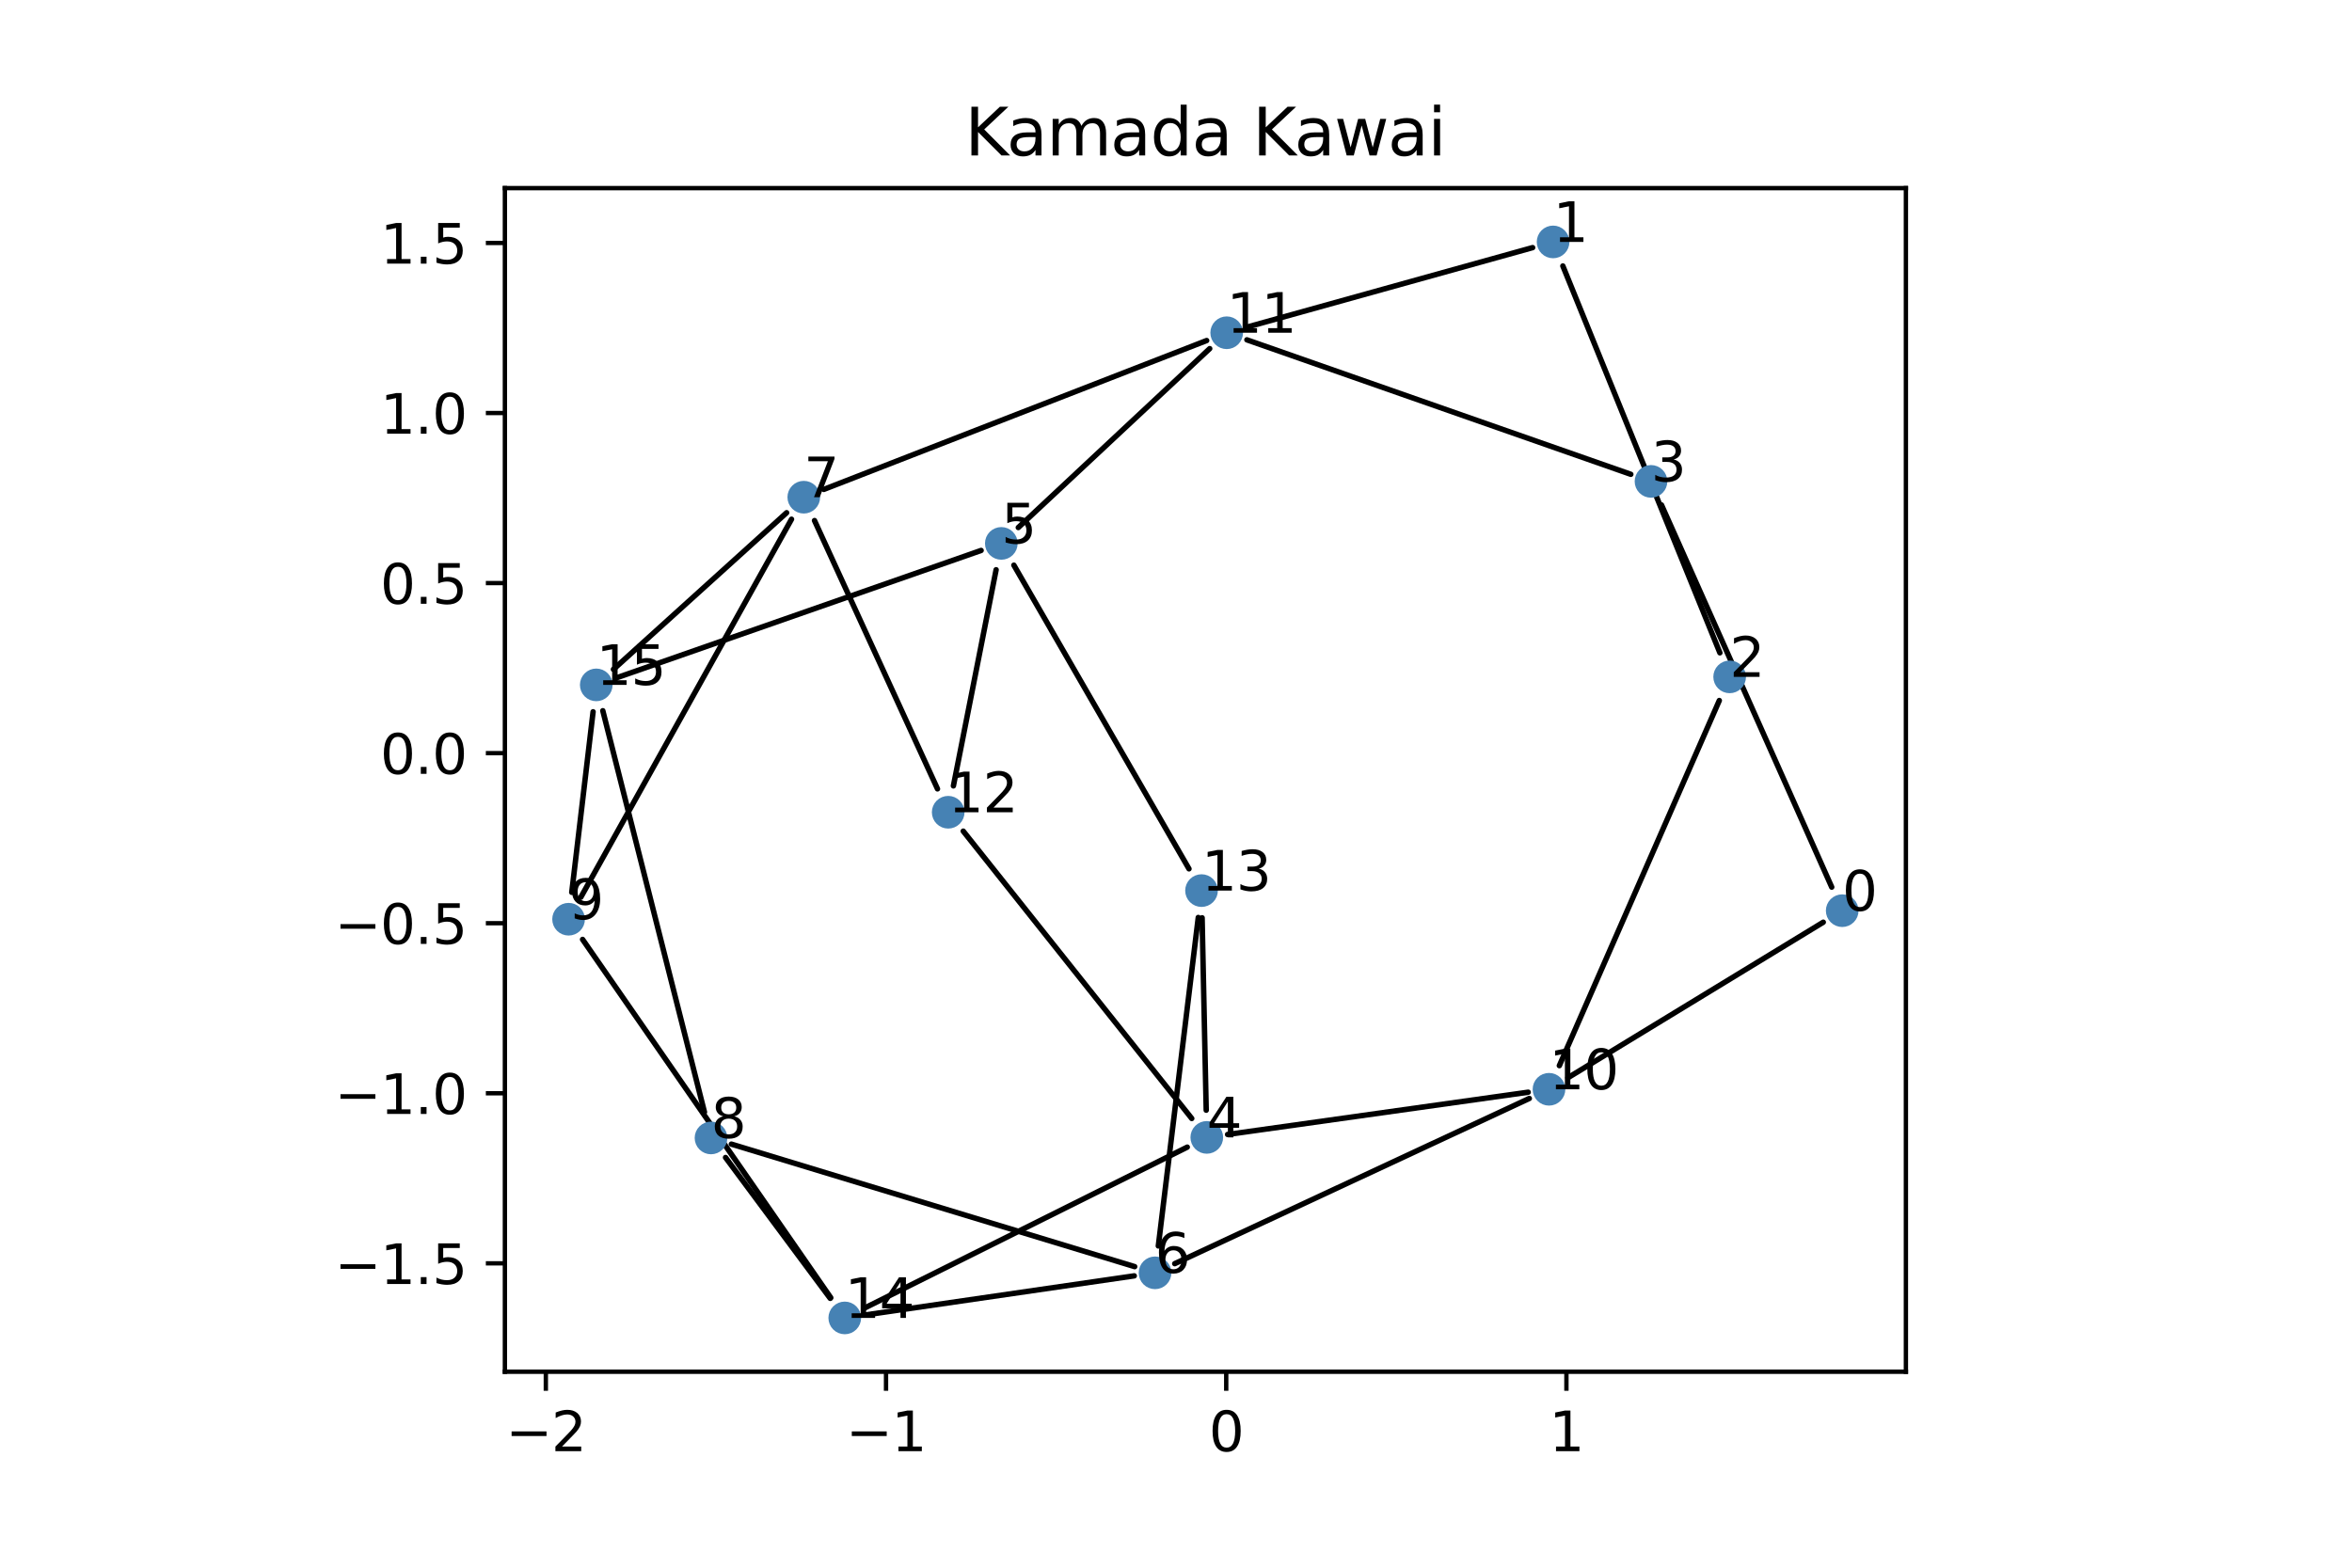 <?xml version="1.0" encoding="utf-8" standalone="no"?>
<!DOCTYPE svg PUBLIC "-//W3C//DTD SVG 1.1//EN"
  "http://www.w3.org/Graphics/SVG/1.1/DTD/svg11.dtd">
<svg xmlns:xlink="http://www.w3.org/1999/xlink" width="432pt" height="288pt" viewBox="0 0 432 288" xmlns="http://www.w3.org/2000/svg" version="1.1">
 <defs>
  <style type="text/css">*{stroke-linejoin: round; stroke-linecap: butt}</style>
 </defs>
 <g id="figure_1">
  <g id="patch_1">
   <path d="M 0 288 
L 432 288 
L 432 0 
L 0 0 
z
" style="fill: #ffffff"/>
  </g>
  <g id="axes_1">
   <g id="patch_2">
    <path d="M 92.737 252 
L 350.063 252 
L 350.063 34.56 
L 92.737 34.56 
z
" style="fill: #ffffff"/>
   </g>
   <g id="patch_3">
    <path d="M 336.44 162.974 
L 305.172 92.761 
" clip-path="url(#pc04d53cd0e)" style="fill: none; stroke: #000000; stroke-linecap: round"/>
   </g>
   <g id="patch_4">
    <path d="M 334.886 169.421 
L 287.989 197.992 
" clip-path="url(#pc04d53cd0e)" style="fill: none; stroke: #000000; stroke-linecap: round"/>
   </g>
   <g id="patch_5">
    <path d="M 287.056 48.865 
L 315.898 119.928 
" clip-path="url(#pc04d53cd0e)" style="fill: none; stroke: #000000; stroke-linecap: round"/>
   </g>
   <g id="patch_6">
    <path d="M 281.504 45.49 
L 229.069 60.084 
" clip-path="url(#pc04d53cd0e)" style="fill: none; stroke: #000000; stroke-linecap: round"/>
   </g>
   <g id="patch_7">
    <path d="M 225.477 208.414 
L 280.688 200.649 
" clip-path="url(#pc04d53cd0e)" style="fill: none; stroke: #000000; stroke-linecap: round"/>
   </g>
   <g id="patch_8">
    <path d="M 215.77 232.145 
L 280.891 201.798 
" clip-path="url(#pc04d53cd0e)" style="fill: none; stroke: #000000; stroke-linecap: round"/>
   </g>
   <g id="patch_9">
    <path d="M 187.037 96.91 
L 222.19 64.048 
" clip-path="url(#pc04d53cd0e)" style="fill: none; stroke: #000000; stroke-linecap: round"/>
   </g>
   <g id="patch_10">
    <path d="M 151.317 89.908 
L 221.629 62.562 
" clip-path="url(#pc04d53cd0e)" style="fill: none; stroke: #000000; stroke-linecap: round"/>
   </g>
   <g id="patch_11">
    <path d="M 182.96 104.67 
L 175.116 144.375 
" clip-path="url(#pc04d53cd0e)" style="fill: none; stroke: #000000; stroke-linecap: round"/>
   </g>
   <g id="patch_12">
    <path d="M 221.55 203.953 
L 220.797 168.61 
" clip-path="url(#pc04d53cd0e)" style="fill: none; stroke: #000000; stroke-linecap: round"/>
   </g>
   <g id="patch_13">
    <path d="M 149.603 95.634 
L 172.191 144.923 
" clip-path="url(#pc04d53cd0e)" style="fill: none; stroke: #000000; stroke-linecap: round"/>
   </g>
   <g id="patch_14">
    <path d="M 218.068 210.741 
L 158.749 240.327 
" clip-path="url(#pc04d53cd0e)" style="fill: none; stroke: #000000; stroke-linecap: round"/>
   </g>
   <g id="patch_15">
    <path d="M 212.752 228.892 
L 220.09 168.55 
" clip-path="url(#pc04d53cd0e)" style="fill: none; stroke: #000000; stroke-linecap: round"/>
   </g>
   <g id="patch_16">
    <path d="M 180.205 101.124 
L 113.229 124.525 
" clip-path="url(#pc04d53cd0e)" style="fill: none; stroke: #000000; stroke-linecap: round"/>
   </g>
   <g id="patch_17">
    <path d="M 208.41 232.693 
L 134.337 210.188 
" clip-path="url(#pc04d53cd0e)" style="fill: none; stroke: #000000; stroke-linecap: round"/>
   </g>
   <g id="patch_18">
    <path d="M 208.333 234.386 
L 158.98 241.561 
" clip-path="url(#pc04d53cd0e)" style="fill: none; stroke: #000000; stroke-linecap: round"/>
   </g>
   <g id="patch_19">
    <path d="M 145.38 95.388 
L 106.689 164.822 
" clip-path="url(#pc04d53cd0e)" style="fill: none; stroke: #000000; stroke-linecap: round"/>
   </g>
   <g id="patch_20">
    <path d="M 144.48 94.194 
L 112.673 122.967 
" clip-path="url(#pc04d53cd0e)" style="fill: none; stroke: #000000; stroke-linecap: round"/>
   </g>
   <g id="patch_21">
    <path d="M 129.392 204.303 
L 110.72 130.57 
" clip-path="url(#pc04d53cd0e)" style="fill: none; stroke: #000000; stroke-linecap: round"/>
   </g>
   <g id="patch_22">
    <path d="M 107.006 172.584 
L 152.588 238.402 
" clip-path="url(#pc04d53cd0e)" style="fill: none; stroke: #000000; stroke-linecap: round"/>
   </g>
   <g id="patch_23">
    <path d="M 315.79 128.693 
L 286.412 195.768 
" clip-path="url(#pc04d53cd0e)" style="fill: none; stroke: #000000; stroke-linecap: round"/>
   </g>
   <g id="patch_24">
    <path d="M 299.535 87.134 
L 229.021 62.431 
" clip-path="url(#pc04d53cd0e)" style="fill: none; stroke: #000000; stroke-linecap: round"/>
   </g>
   <g id="patch_25">
    <path d="M 218.893 205.476 
L 176.922 152.692 
" clip-path="url(#pc04d53cd0e)" style="fill: none; stroke: #000000; stroke-linecap: round"/>
   </g>
   <g id="patch_26">
    <path d="M 186.223 103.828 
L 218.384 159.612 
" clip-path="url(#pc04d53cd0e)" style="fill: none; stroke: #000000; stroke-linecap: round"/>
   </g>
   <g id="patch_27">
    <path d="M 133.265 212.646 
L 152.49 238.521 
" clip-path="url(#pc04d53cd0e)" style="fill: none; stroke: #000000; stroke-linecap: round"/>
   </g>
   <g id="patch_28">
    <path d="M 105.017 163.928 
L 108.934 130.763 
" clip-path="url(#pc04d53cd0e)" style="fill: none; stroke: #000000; stroke-linecap: round"/>
   </g>
   <g id="matplotlib.axis_1">
    <g id="xtick_1">
     <g id="line2d_1">
      <defs>
       <path id="m2f6a2bc676" d="M 0 0 
L 0 3.5 
" style="stroke: #000000; stroke-width: 0.8"/>
      </defs>
      <g>
       <use xlink:href="#m2f6a2bc676" x="100.255" y="252" style="stroke: #000000; stroke-width: 0.8"/>
      </g>
     </g>
     <g id="text_1">
      <!-- −2 -->
      <g transform="translate(92.884 266.598) scale(0.1 -0.1)">
       <defs>
        <path id="DejaVuSans-2212" d="M 678 2272 
L 4684 2272 
L 4684 1741 
L 678 1741 
L 678 2272 
z
" transform="scale(0.016)"/>
        <path id="DejaVuSans-32" d="M 1228 531 
L 3431 531 
L 3431 0 
L 469 0 
L 469 531 
Q 828 903 1448 1529 
Q 2069 2156 2228 2338 
Q 2531 2678 2651 2914 
Q 2772 3150 2772 3378 
Q 2772 3750 2511 3984 
Q 2250 4219 1831 4219 
Q 1534 4219 1204 4116 
Q 875 4013 500 3803 
L 500 4441 
Q 881 4594 1212 4672 
Q 1544 4750 1819 4750 
Q 2544 4750 2975 4387 
Q 3406 4025 3406 3419 
Q 3406 3131 3298 2873 
Q 3191 2616 2906 2266 
Q 2828 2175 2409 1742 
Q 1991 1309 1228 531 
z
" transform="scale(0.016)"/>
       </defs>
       <use xlink:href="#DejaVuSans-2212"/>
       <use xlink:href="#DejaVuSans-32" x="83.789"/>
      </g>
     </g>
    </g>
    <g id="xtick_2">
     <g id="line2d_2">
      <g>
       <use xlink:href="#m2f6a2bc676" x="162.74" y="252" style="stroke: #000000; stroke-width: 0.8"/>
      </g>
     </g>
     <g id="text_2">
      <!-- −1 -->
      <g transform="translate(155.369 266.598) scale(0.1 -0.1)">
       <defs>
        <path id="DejaVuSans-31" d="M 794 531 
L 1825 531 
L 1825 4091 
L 703 3866 
L 703 4441 
L 1819 4666 
L 2450 4666 
L 2450 531 
L 3481 531 
L 3481 0 
L 794 0 
L 794 531 
z
" transform="scale(0.016)"/>
       </defs>
       <use xlink:href="#DejaVuSans-2212"/>
       <use xlink:href="#DejaVuSans-31" x="83.789"/>
      </g>
     </g>
    </g>
    <g id="xtick_3">
     <g id="line2d_3">
      <g>
       <use xlink:href="#m2f6a2bc676" x="225.224" y="252" style="stroke: #000000; stroke-width: 0.8"/>
      </g>
     </g>
     <g id="text_3">
      <!-- 0 -->
      <g transform="translate(222.043 266.598) scale(0.1 -0.1)">
       <defs>
        <path id="DejaVuSans-30" d="M 2034 4250 
Q 1547 4250 1301 3770 
Q 1056 3291 1056 2328 
Q 1056 1369 1301 889 
Q 1547 409 2034 409 
Q 2525 409 2770 889 
Q 3016 1369 3016 2328 
Q 3016 3291 2770 3770 
Q 2525 4250 2034 4250 
z
M 2034 4750 
Q 2819 4750 3233 4129 
Q 3647 3509 3647 2328 
Q 3647 1150 3233 529 
Q 2819 -91 2034 -91 
Q 1250 -91 836 529 
Q 422 1150 422 2328 
Q 422 3509 836 4129 
Q 1250 4750 2034 4750 
z
" transform="scale(0.016)"/>
       </defs>
       <use xlink:href="#DejaVuSans-30"/>
      </g>
     </g>
    </g>
    <g id="xtick_4">
     <g id="line2d_4">
      <g>
       <use xlink:href="#m2f6a2bc676" x="287.709" y="252" style="stroke: #000000; stroke-width: 0.8"/>
      </g>
     </g>
     <g id="text_4">
      <!-- 1 -->
      <g transform="translate(284.528 266.598) scale(0.1 -0.1)">
       <use xlink:href="#DejaVuSans-31"/>
      </g>
     </g>
    </g>
   </g>
   <g id="matplotlib.axis_2">
    <g id="ytick_1">
     <g id="line2d_5">
      <defs>
       <path id="me160d7ab52" d="M 0 0 
L -3.5 0 
" style="stroke: #000000; stroke-width: 0.8"/>
      </defs>
      <g>
       <use xlink:href="#me160d7ab52" x="92.737" y="232.088" style="stroke: #000000; stroke-width: 0.8"/>
      </g>
     </g>
     <g id="text_5">
      <!-- −1.5 -->
      <g transform="translate(61.454 235.888) scale(0.1 -0.1)">
       <defs>
        <path id="DejaVuSans-2e" d="M 684 794 
L 1344 794 
L 1344 0 
L 684 0 
L 684 794 
z
" transform="scale(0.016)"/>
        <path id="DejaVuSans-35" d="M 691 4666 
L 3169 4666 
L 3169 4134 
L 1269 4134 
L 1269 2991 
Q 1406 3038 1543 3061 
Q 1681 3084 1819 3084 
Q 2600 3084 3056 2656 
Q 3513 2228 3513 1497 
Q 3513 744 3044 326 
Q 2575 -91 1722 -91 
Q 1428 -91 1123 -41 
Q 819 9 494 109 
L 494 744 
Q 775 591 1075 516 
Q 1375 441 1709 441 
Q 2250 441 2565 725 
Q 2881 1009 2881 1497 
Q 2881 1984 2565 2268 
Q 2250 2553 1709 2553 
Q 1456 2553 1204 2497 
Q 953 2441 691 2322 
L 691 4666 
z
" transform="scale(0.016)"/>
       </defs>
       <use xlink:href="#DejaVuSans-2212"/>
       <use xlink:href="#DejaVuSans-31" x="83.789"/>
       <use xlink:href="#DejaVuSans-2e" x="147.412"/>
       <use xlink:href="#DejaVuSans-35" x="179.199"/>
      </g>
     </g>
    </g>
    <g id="ytick_2">
     <g id="line2d_6">
      <g>
       <use xlink:href="#me160d7ab52" x="92.737" y="200.846" style="stroke: #000000; stroke-width: 0.8"/>
      </g>
     </g>
     <g id="text_6">
      <!-- −1.0 -->
      <g transform="translate(61.454 204.645) scale(0.1 -0.1)">
       <use xlink:href="#DejaVuSans-2212"/>
       <use xlink:href="#DejaVuSans-31" x="83.789"/>
       <use xlink:href="#DejaVuSans-2e" x="147.412"/>
       <use xlink:href="#DejaVuSans-30" x="179.199"/>
      </g>
     </g>
    </g>
    <g id="ytick_3">
     <g id="line2d_7">
      <g>
       <use xlink:href="#me160d7ab52" x="92.737" y="169.604" style="stroke: #000000; stroke-width: 0.8"/>
      </g>
     </g>
     <g id="text_7">
      <!-- −0.5 -->
      <g transform="translate(61.454 173.403) scale(0.1 -0.1)">
       <use xlink:href="#DejaVuSans-2212"/>
       <use xlink:href="#DejaVuSans-30" x="83.789"/>
       <use xlink:href="#DejaVuSans-2e" x="147.412"/>
       <use xlink:href="#DejaVuSans-35" x="179.199"/>
      </g>
     </g>
    </g>
    <g id="ytick_4">
     <g id="line2d_8">
      <g>
       <use xlink:href="#me160d7ab52" x="92.737" y="138.362" style="stroke: #000000; stroke-width: 0.8"/>
      </g>
     </g>
     <g id="text_8">
      <!-- 0.0 -->
      <g transform="translate(69.834 142.161) scale(0.1 -0.1)">
       <use xlink:href="#DejaVuSans-30"/>
       <use xlink:href="#DejaVuSans-2e" x="63.623"/>
       <use xlink:href="#DejaVuSans-30" x="95.41"/>
      </g>
     </g>
    </g>
    <g id="ytick_5">
     <g id="line2d_9">
      <g>
       <use xlink:href="#me160d7ab52" x="92.737" y="107.12" style="stroke: #000000; stroke-width: 0.8"/>
      </g>
     </g>
     <g id="text_9">
      <!-- 0.5 -->
      <g transform="translate(69.834 110.919) scale(0.1 -0.1)">
       <use xlink:href="#DejaVuSans-30"/>
       <use xlink:href="#DejaVuSans-2e" x="63.623"/>
       <use xlink:href="#DejaVuSans-35" x="95.41"/>
      </g>
     </g>
    </g>
    <g id="ytick_6">
     <g id="line2d_10">
      <g>
       <use xlink:href="#me160d7ab52" x="92.737" y="75.877" style="stroke: #000000; stroke-width: 0.8"/>
      </g>
     </g>
     <g id="text_10">
      <!-- 1.0 -->
      <g transform="translate(69.834 79.677) scale(0.1 -0.1)">
       <use xlink:href="#DejaVuSans-31"/>
       <use xlink:href="#DejaVuSans-2e" x="63.623"/>
       <use xlink:href="#DejaVuSans-30" x="95.41"/>
      </g>
     </g>
    </g>
    <g id="ytick_7">
     <g id="line2d_11">
      <g>
       <use xlink:href="#me160d7ab52" x="92.737" y="44.635" style="stroke: #000000; stroke-width: 0.8"/>
      </g>
     </g>
     <g id="text_11">
      <!-- 1.5 -->
      <g transform="translate(69.834 48.434) scale(0.1 -0.1)">
       <use xlink:href="#DejaVuSans-31"/>
       <use xlink:href="#DejaVuSans-2e" x="63.623"/>
       <use xlink:href="#DejaVuSans-35" x="95.41"/>
      </g>
     </g>
    </g>
   </g>
   <g id="PathCollection_1">
    <path d="M 338.366 169.801 
C 339.029 169.801 339.665 169.537 340.134 169.068 
C 340.603 168.599 340.866 167.964 340.866 167.301 
C 340.866 166.638 340.603 166.002 340.134 165.533 
C 339.665 165.064 339.029 164.801 338.366 164.801 
C 337.703 164.801 337.067 165.064 336.599 165.533 
C 336.13 166.002 335.866 166.638 335.866 167.301 
C 335.866 167.964 336.13 168.599 336.599 169.068 
C 337.067 169.537 337.703 169.801 338.366 169.801 
z
" clip-path="url(#pc04d53cd0e)" style="fill: #4682b4; stroke: #4682b4"/>
    <path d="M 285.262 46.944 
C 285.925 46.944 286.561 46.68 287.029 46.211 
C 287.498 45.743 287.762 45.107 287.762 44.444 
C 287.762 43.781 287.498 43.145 287.029 42.676 
C 286.561 42.207 285.925 41.944 285.262 41.944 
C 284.599 41.944 283.963 42.207 283.494 42.676 
C 283.025 43.145 282.762 43.781 282.762 44.444 
C 282.762 45.107 283.025 45.743 283.494 46.211 
C 283.963 46.68 284.599 46.944 285.262 46.944 
z
" clip-path="url(#pc04d53cd0e)" style="fill: #4682b4; stroke: #4682b4"/>
    <path d="M 317.693 126.849 
C 318.356 126.849 318.992 126.586 319.461 126.117 
C 319.929 125.648 320.193 125.012 320.193 124.349 
C 320.193 123.686 319.929 123.05 319.461 122.581 
C 318.992 122.113 318.356 121.849 317.693 121.849 
C 317.03 121.849 316.394 122.113 315.925 122.581 
C 315.456 123.05 315.193 123.686 315.193 124.349 
C 315.193 125.012 315.456 125.648 315.925 126.117 
C 316.394 126.586 317.03 126.849 317.693 126.849 
z
" clip-path="url(#pc04d53cd0e)" style="fill: #4682b4; stroke: #4682b4"/>
    <path d="M 303.246 90.935 
C 303.909 90.935 304.545 90.671 305.014 90.202 
C 305.482 89.733 305.746 89.098 305.746 88.435 
C 305.746 87.771 305.482 87.136 305.014 86.667 
C 304.545 86.198 303.909 85.935 303.246 85.935 
C 302.583 85.935 301.947 86.198 301.478 86.667 
C 301.009 87.136 300.746 87.771 300.746 88.435 
C 300.746 89.098 301.009 89.733 301.478 90.202 
C 301.947 90.671 302.583 90.935 303.246 90.935 
z
" clip-path="url(#pc04d53cd0e)" style="fill: #4682b4; stroke: #4682b4"/>
    <path d="M 221.656 211.451 
C 222.319 211.451 222.955 211.188 223.424 210.719 
C 223.893 210.25 224.156 209.614 224.156 208.951 
C 224.156 208.288 223.893 207.652 223.424 207.183 
C 222.955 206.714 222.319 206.451 221.656 206.451 
C 220.993 206.451 220.357 206.714 219.888 207.183 
C 219.42 207.652 219.156 208.288 219.156 208.951 
C 219.156 209.614 219.42 210.25 219.888 210.719 
C 220.357 211.188 220.993 211.451 221.656 211.451 
z
" clip-path="url(#pc04d53cd0e)" style="fill: #4682b4; stroke: #4682b4"/>
    <path d="M 183.917 102.328 
C 184.58 102.328 185.215 102.064 185.684 101.596 
C 186.153 101.127 186.417 100.491 186.417 99.828 
C 186.417 99.165 186.153 98.529 185.684 98.06 
C 185.215 97.591 184.58 97.328 183.917 97.328 
C 183.254 97.328 182.618 97.591 182.149 98.06 
C 181.68 98.529 181.417 99.165 181.417 99.828 
C 181.417 100.491 181.68 101.127 182.149 101.596 
C 182.618 102.064 183.254 102.328 183.917 102.328 
z
" clip-path="url(#pc04d53cd0e)" style="fill: #4682b4; stroke: #4682b4"/>
    <path d="M 212.152 236.33 
C 212.815 236.33 213.451 236.067 213.92 235.598 
C 214.389 235.129 214.652 234.493 214.652 233.83 
C 214.652 233.167 214.389 232.532 213.92 232.063 
C 213.451 231.594 212.815 231.33 212.152 231.33 
C 211.489 231.33 210.853 231.594 210.384 232.063 
C 209.915 232.532 209.652 233.167 209.652 233.83 
C 209.652 234.493 209.915 235.129 210.384 235.598 
C 210.853 236.067 211.489 236.33 212.152 236.33 
z
" clip-path="url(#pc04d53cd0e)" style="fill: #4682b4; stroke: #4682b4"/>
    <path d="M 147.635 93.84 
C 148.298 93.84 148.934 93.576 149.403 93.108 
C 149.872 92.639 150.135 92.003 150.135 91.34 
C 150.135 90.677 149.872 90.041 149.403 89.572 
C 148.934 89.103 148.298 88.84 147.635 88.84 
C 146.972 88.84 146.336 89.103 145.868 89.572 
C 145.399 90.041 145.135 90.677 145.135 91.34 
C 145.135 92.003 145.399 92.639 145.868 93.108 
C 146.336 93.576 146.972 93.84 147.635 93.84 
z
" clip-path="url(#pc04d53cd0e)" style="fill: #4682b4; stroke: #4682b4"/>
    <path d="M 130.594 211.551 
C 131.257 211.551 131.893 211.288 132.362 210.819 
C 132.831 210.35 133.094 209.714 133.094 209.051 
C 133.094 208.388 132.831 207.752 132.362 207.284 
C 131.893 206.815 131.257 206.551 130.594 206.551 
C 129.931 206.551 129.295 206.815 128.827 207.284 
C 128.358 207.752 128.094 208.388 128.094 209.051 
C 128.094 209.714 128.358 210.35 128.827 210.819 
C 129.295 211.288 129.931 211.551 130.594 211.551 
z
" clip-path="url(#pc04d53cd0e)" style="fill: #4682b4; stroke: #4682b4"/>
    <path d="M 104.434 171.37 
C 105.097 171.37 105.733 171.106 106.201 170.638 
C 106.67 170.169 106.934 169.533 106.934 168.87 
C 106.934 168.207 106.67 167.571 106.201 167.102 
C 105.733 166.633 105.097 166.37 104.434 166.37 
C 103.771 166.37 103.135 166.633 102.666 167.102 
C 102.197 167.571 101.934 168.207 101.934 168.87 
C 101.934 169.533 102.197 170.169 102.666 170.638 
C 103.135 171.106 103.771 171.37 104.434 171.37 
z
" clip-path="url(#pc04d53cd0e)" style="fill: #4682b4; stroke: #4682b4"/>
    <path d="M 284.509 202.612 
C 285.172 202.612 285.808 202.349 286.277 201.88 
C 286.745 201.411 287.009 200.775 287.009 200.112 
C 287.009 199.449 286.745 198.813 286.277 198.344 
C 285.808 197.876 285.172 197.612 284.509 197.612 
C 283.846 197.612 283.21 197.876 282.741 198.344 
C 282.272 198.813 282.009 199.449 282.009 200.112 
C 282.009 200.775 282.272 201.411 282.741 201.88 
C 283.21 202.349 283.846 202.612 284.509 202.612 
z
" clip-path="url(#pc04d53cd0e)" style="fill: #4682b4; stroke: #4682b4"/>
    <path d="M 225.311 63.63 
C 225.974 63.63 226.61 63.367 227.078 62.898 
C 227.547 62.429 227.811 61.793 227.811 61.13 
C 227.811 60.467 227.547 59.831 227.078 59.363 
C 226.61 58.894 225.974 58.63 225.311 58.63 
C 224.648 58.63 224.012 58.894 223.543 59.363 
C 223.074 59.831 222.811 60.467 222.811 61.13 
C 222.811 61.793 223.074 62.429 223.543 62.898 
C 224.012 63.367 224.648 63.63 225.311 63.63 
z
" clip-path="url(#pc04d53cd0e)" style="fill: #4682b4; stroke: #4682b4"/>
    <path d="M 174.159 151.717 
C 174.822 151.717 175.458 151.454 175.927 150.985 
C 176.395 150.516 176.659 149.88 176.659 149.217 
C 176.659 148.554 176.395 147.919 175.927 147.45 
C 175.458 146.981 174.822 146.717 174.159 146.717 
C 173.496 146.717 172.86 146.981 172.391 147.45 
C 171.922 147.919 171.659 148.554 171.659 149.217 
C 171.659 149.88 171.922 150.516 172.391 150.985 
C 172.86 151.454 173.496 151.717 174.159 151.717 
z
" clip-path="url(#pc04d53cd0e)" style="fill: #4682b4; stroke: #4682b4"/>
    <path d="M 220.69 166.112 
C 221.353 166.112 221.989 165.848 222.458 165.379 
C 222.927 164.911 223.19 164.275 223.19 163.612 
C 223.19 162.949 222.927 162.313 222.458 161.844 
C 221.989 161.375 221.353 161.112 220.69 161.112 
C 220.027 161.112 219.391 161.375 218.922 161.844 
C 218.454 162.313 218.19 162.949 218.19 163.612 
C 218.19 164.275 218.454 164.911 218.922 165.379 
C 219.391 165.848 220.027 166.112 220.69 166.112 
z
" clip-path="url(#pc04d53cd0e)" style="fill: #4682b4; stroke: #4682b4"/>
    <path d="M 155.161 244.616 
C 155.824 244.616 156.46 244.353 156.929 243.884 
C 157.397 243.415 157.661 242.779 157.661 242.116 
C 157.661 241.453 157.397 240.817 156.929 240.349 
C 156.46 239.88 155.824 239.616 155.161 239.616 
C 154.498 239.616 153.862 239.88 153.393 240.349 
C 152.924 240.817 152.661 241.453 152.661 242.116 
C 152.661 242.779 152.924 243.415 153.393 243.884 
C 153.862 244.353 154.498 244.616 155.161 244.616 
z
" clip-path="url(#pc04d53cd0e)" style="fill: #4682b4; stroke: #4682b4"/>
    <path d="M 109.518 128.321 
C 110.181 128.321 110.817 128.058 111.286 127.589 
C 111.754 127.12 112.018 126.484 112.018 125.821 
C 112.018 125.158 111.754 124.522 111.286 124.054 
C 110.817 123.585 110.181 123.321 109.518 123.321 
C 108.855 123.321 108.219 123.585 107.75 124.054 
C 107.281 124.522 107.018 125.158 107.018 125.821 
C 107.018 126.484 107.281 127.12 107.75 127.589 
C 108.219 128.058 108.855 128.321 109.518 128.321 
z
" clip-path="url(#pc04d53cd0e)" style="fill: #4682b4; stroke: #4682b4"/>
   </g>
   <g id="patch_29">
    <path d="M 92.737 252 
L 92.737 34.56 
" style="fill: none; stroke: #000000; stroke-width: 0.8; stroke-linejoin: miter; stroke-linecap: square"/>
   </g>
   <g id="patch_30">
    <path d="M 350.063 252 
L 350.063 34.56 
" style="fill: none; stroke: #000000; stroke-width: 0.8; stroke-linejoin: miter; stroke-linecap: square"/>
   </g>
   <g id="patch_31">
    <path d="M 92.737 252 
L 350.063 252 
" style="fill: none; stroke: #000000; stroke-width: 0.8; stroke-linejoin: miter; stroke-linecap: square"/>
   </g>
   <g id="patch_32">
    <path d="M 92.737 34.56 
L 350.063 34.56 
" style="fill: none; stroke: #000000; stroke-width: 0.8; stroke-linejoin: miter; stroke-linecap: square"/>
   </g>
   <g id="text_12">
    <!-- 0 -->
    <g transform="translate(338.366 167.301) scale(0.1 -0.1)">
     <use xlink:href="#DejaVuSans-30"/>
    </g>
   </g>
   <g id="text_13">
    <!-- 1 -->
    <g transform="translate(285.262 44.444) scale(0.1 -0.1)">
     <use xlink:href="#DejaVuSans-31"/>
    </g>
   </g>
   <g id="text_14">
    <!-- 2 -->
    <g transform="translate(317.693 124.349) scale(0.1 -0.1)">
     <use xlink:href="#DejaVuSans-32"/>
    </g>
   </g>
   <g id="text_15">
    <!-- 3 -->
    <g transform="translate(303.246 88.435) scale(0.1 -0.1)">
     <defs>
      <path id="DejaVuSans-33" d="M 2597 2516 
Q 3050 2419 3304 2112 
Q 3559 1806 3559 1356 
Q 3559 666 3084 287 
Q 2609 -91 1734 -91 
Q 1441 -91 1130 -33 
Q 819 25 488 141 
L 488 750 
Q 750 597 1062 519 
Q 1375 441 1716 441 
Q 2309 441 2620 675 
Q 2931 909 2931 1356 
Q 2931 1769 2642 2001 
Q 2353 2234 1838 2234 
L 1294 2234 
L 1294 2753 
L 1863 2753 
Q 2328 2753 2575 2939 
Q 2822 3125 2822 3475 
Q 2822 3834 2567 4026 
Q 2313 4219 1838 4219 
Q 1578 4219 1281 4162 
Q 984 4106 628 3988 
L 628 4550 
Q 988 4650 1302 4700 
Q 1616 4750 1894 4750 
Q 2613 4750 3031 4423 
Q 3450 4097 3450 3541 
Q 3450 3153 3228 2886 
Q 3006 2619 2597 2516 
z
" transform="scale(0.016)"/>
     </defs>
     <use xlink:href="#DejaVuSans-33"/>
    </g>
   </g>
   <g id="text_16">
    <!-- 4 -->
    <g transform="translate(221.656 208.951) scale(0.1 -0.1)">
     <defs>
      <path id="DejaVuSans-34" d="M 2419 4116 
L 825 1625 
L 2419 1625 
L 2419 4116 
z
M 2253 4666 
L 3047 4666 
L 3047 1625 
L 3713 1625 
L 3713 1100 
L 3047 1100 
L 3047 0 
L 2419 0 
L 2419 1100 
L 313 1100 
L 313 1709 
L 2253 4666 
z
" transform="scale(0.016)"/>
     </defs>
     <use xlink:href="#DejaVuSans-34"/>
    </g>
   </g>
   <g id="text_17">
    <!-- 5 -->
    <g transform="translate(183.917 99.828) scale(0.1 -0.1)">
     <use xlink:href="#DejaVuSans-35"/>
    </g>
   </g>
   <g id="text_18">
    <!-- 6 -->
    <g transform="translate(212.152 233.83) scale(0.1 -0.1)">
     <defs>
      <path id="DejaVuSans-36" d="M 2113 2584 
Q 1688 2584 1439 2293 
Q 1191 2003 1191 1497 
Q 1191 994 1439 701 
Q 1688 409 2113 409 
Q 2538 409 2786 701 
Q 3034 994 3034 1497 
Q 3034 2003 2786 2293 
Q 2538 2584 2113 2584 
z
M 3366 4563 
L 3366 3988 
Q 3128 4100 2886 4159 
Q 2644 4219 2406 4219 
Q 1781 4219 1451 3797 
Q 1122 3375 1075 2522 
Q 1259 2794 1537 2939 
Q 1816 3084 2150 3084 
Q 2853 3084 3261 2657 
Q 3669 2231 3669 1497 
Q 3669 778 3244 343 
Q 2819 -91 2113 -91 
Q 1303 -91 875 529 
Q 447 1150 447 2328 
Q 447 3434 972 4092 
Q 1497 4750 2381 4750 
Q 2619 4750 2861 4703 
Q 3103 4656 3366 4563 
z
" transform="scale(0.016)"/>
     </defs>
     <use xlink:href="#DejaVuSans-36"/>
    </g>
   </g>
   <g id="text_19">
    <!-- 7 -->
    <g transform="translate(147.635 91.34) scale(0.1 -0.1)">
     <defs>
      <path id="DejaVuSans-37" d="M 525 4666 
L 3525 4666 
L 3525 4397 
L 1831 0 
L 1172 0 
L 2766 4134 
L 525 4134 
L 525 4666 
z
" transform="scale(0.016)"/>
     </defs>
     <use xlink:href="#DejaVuSans-37"/>
    </g>
   </g>
   <g id="text_20">
    <!-- 8 -->
    <g transform="translate(130.594 209.051) scale(0.1 -0.1)">
     <defs>
      <path id="DejaVuSans-38" d="M 2034 2216 
Q 1584 2216 1326 1975 
Q 1069 1734 1069 1313 
Q 1069 891 1326 650 
Q 1584 409 2034 409 
Q 2484 409 2743 651 
Q 3003 894 3003 1313 
Q 3003 1734 2745 1975 
Q 2488 2216 2034 2216 
z
M 1403 2484 
Q 997 2584 770 2862 
Q 544 3141 544 3541 
Q 544 4100 942 4425 
Q 1341 4750 2034 4750 
Q 2731 4750 3128 4425 
Q 3525 4100 3525 3541 
Q 3525 3141 3298 2862 
Q 3072 2584 2669 2484 
Q 3125 2378 3379 2068 
Q 3634 1759 3634 1313 
Q 3634 634 3220 271 
Q 2806 -91 2034 -91 
Q 1263 -91 848 271 
Q 434 634 434 1313 
Q 434 1759 690 2068 
Q 947 2378 1403 2484 
z
M 1172 3481 
Q 1172 3119 1398 2916 
Q 1625 2713 2034 2713 
Q 2441 2713 2670 2916 
Q 2900 3119 2900 3481 
Q 2900 3844 2670 4047 
Q 2441 4250 2034 4250 
Q 1625 4250 1398 4047 
Q 1172 3844 1172 3481 
z
" transform="scale(0.016)"/>
     </defs>
     <use xlink:href="#DejaVuSans-38"/>
    </g>
   </g>
   <g id="text_21">
    <!-- 9 -->
    <g transform="translate(104.434 168.87) scale(0.1 -0.1)">
     <defs>
      <path id="DejaVuSans-39" d="M 703 97 
L 703 672 
Q 941 559 1184 500 
Q 1428 441 1663 441 
Q 2288 441 2617 861 
Q 2947 1281 2994 2138 
Q 2813 1869 2534 1725 
Q 2256 1581 1919 1581 
Q 1219 1581 811 2004 
Q 403 2428 403 3163 
Q 403 3881 828 4315 
Q 1253 4750 1959 4750 
Q 2769 4750 3195 4129 
Q 3622 3509 3622 2328 
Q 3622 1225 3098 567 
Q 2575 -91 1691 -91 
Q 1453 -91 1209 -44 
Q 966 3 703 97 
z
M 1959 2075 
Q 2384 2075 2632 2365 
Q 2881 2656 2881 3163 
Q 2881 3666 2632 3958 
Q 2384 4250 1959 4250 
Q 1534 4250 1286 3958 
Q 1038 3666 1038 3163 
Q 1038 2656 1286 2365 
Q 1534 2075 1959 2075 
z
" transform="scale(0.016)"/>
     </defs>
     <use xlink:href="#DejaVuSans-39"/>
    </g>
   </g>
   <g id="text_22">
    <!-- 10 -->
    <g transform="translate(284.509 200.112) scale(0.1 -0.1)">
     <use xlink:href="#DejaVuSans-31"/>
     <use xlink:href="#DejaVuSans-30" x="63.623"/>
    </g>
   </g>
   <g id="text_23">
    <!-- 11 -->
    <g transform="translate(225.311 61.13) scale(0.1 -0.1)">
     <use xlink:href="#DejaVuSans-31"/>
     <use xlink:href="#DejaVuSans-31" x="63.623"/>
    </g>
   </g>
   <g id="text_24">
    <!-- 12 -->
    <g transform="translate(174.159 149.217) scale(0.1 -0.1)">
     <use xlink:href="#DejaVuSans-31"/>
     <use xlink:href="#DejaVuSans-32" x="63.623"/>
    </g>
   </g>
   <g id="text_25">
    <!-- 13 -->
    <g transform="translate(220.69 163.612) scale(0.1 -0.1)">
     <use xlink:href="#DejaVuSans-31"/>
     <use xlink:href="#DejaVuSans-33" x="63.623"/>
    </g>
   </g>
   <g id="text_26">
    <!-- 14 -->
    <g transform="translate(155.161 242.116) scale(0.1 -0.1)">
     <use xlink:href="#DejaVuSans-31"/>
     <use xlink:href="#DejaVuSans-34" x="63.623"/>
    </g>
   </g>
   <g id="text_27">
    <!-- 15 -->
    <g transform="translate(109.518 125.821) scale(0.1 -0.1)">
     <use xlink:href="#DejaVuSans-31"/>
     <use xlink:href="#DejaVuSans-35" x="63.623"/>
    </g>
   </g>
   <g id="text_28">
    <!-- Kamada Kawai -->
    <g transform="translate(177.222 28.56) scale(0.12 -0.12)">
     <defs>
      <path id="DejaVuSans-4b" d="M 628 4666 
L 1259 4666 
L 1259 2694 
L 3353 4666 
L 4166 4666 
L 1850 2491 
L 4331 0 
L 3500 0 
L 1259 2247 
L 1259 0 
L 628 0 
L 628 4666 
z
" transform="scale(0.016)"/>
      <path id="DejaVuSans-61" d="M 2194 1759 
Q 1497 1759 1228 1600 
Q 959 1441 959 1056 
Q 959 750 1161 570 
Q 1363 391 1709 391 
Q 2188 391 2477 730 
Q 2766 1069 2766 1631 
L 2766 1759 
L 2194 1759 
z
M 3341 1997 
L 3341 0 
L 2766 0 
L 2766 531 
Q 2569 213 2275 61 
Q 1981 -91 1556 -91 
Q 1019 -91 701 211 
Q 384 513 384 1019 
Q 384 1609 779 1909 
Q 1175 2209 1959 2209 
L 2766 2209 
L 2766 2266 
Q 2766 2663 2505 2880 
Q 2244 3097 1772 3097 
Q 1472 3097 1187 3025 
Q 903 2953 641 2809 
L 641 3341 
Q 956 3463 1253 3523 
Q 1550 3584 1831 3584 
Q 2591 3584 2966 3190 
Q 3341 2797 3341 1997 
z
" transform="scale(0.016)"/>
      <path id="DejaVuSans-6d" d="M 3328 2828 
Q 3544 3216 3844 3400 
Q 4144 3584 4550 3584 
Q 5097 3584 5394 3201 
Q 5691 2819 5691 2113 
L 5691 0 
L 5113 0 
L 5113 2094 
Q 5113 2597 4934 2840 
Q 4756 3084 4391 3084 
Q 3944 3084 3684 2787 
Q 3425 2491 3425 1978 
L 3425 0 
L 2847 0 
L 2847 2094 
Q 2847 2600 2669 2842 
Q 2491 3084 2119 3084 
Q 1678 3084 1418 2786 
Q 1159 2488 1159 1978 
L 1159 0 
L 581 0 
L 581 3500 
L 1159 3500 
L 1159 2956 
Q 1356 3278 1631 3431 
Q 1906 3584 2284 3584 
Q 2666 3584 2933 3390 
Q 3200 3197 3328 2828 
z
" transform="scale(0.016)"/>
      <path id="DejaVuSans-64" d="M 2906 2969 
L 2906 4863 
L 3481 4863 
L 3481 0 
L 2906 0 
L 2906 525 
Q 2725 213 2448 61 
Q 2172 -91 1784 -91 
Q 1150 -91 751 415 
Q 353 922 353 1747 
Q 353 2572 751 3078 
Q 1150 3584 1784 3584 
Q 2172 3584 2448 3432 
Q 2725 3281 2906 2969 
z
M 947 1747 
Q 947 1113 1208 752 
Q 1469 391 1925 391 
Q 2381 391 2643 752 
Q 2906 1113 2906 1747 
Q 2906 2381 2643 2742 
Q 2381 3103 1925 3103 
Q 1469 3103 1208 2742 
Q 947 2381 947 1747 
z
" transform="scale(0.016)"/>
      <path id="DejaVuSans-20" transform="scale(0.016)"/>
      <path id="DejaVuSans-77" d="M 269 3500 
L 844 3500 
L 1563 769 
L 2278 3500 
L 2956 3500 
L 3675 769 
L 4391 3500 
L 4966 3500 
L 4050 0 
L 3372 0 
L 2619 2869 
L 1863 0 
L 1184 0 
L 269 3500 
z
" transform="scale(0.016)"/>
      <path id="DejaVuSans-69" d="M 603 3500 
L 1178 3500 
L 1178 0 
L 603 0 
L 603 3500 
z
M 603 4863 
L 1178 4863 
L 1178 4134 
L 603 4134 
L 603 4863 
z
" transform="scale(0.016)"/>
     </defs>
     <use xlink:href="#DejaVuSans-4b"/>
     <use xlink:href="#DejaVuSans-61" x="63.826"/>
     <use xlink:href="#DejaVuSans-6d" x="125.105"/>
     <use xlink:href="#DejaVuSans-61" x="222.518"/>
     <use xlink:href="#DejaVuSans-64" x="283.797"/>
     <use xlink:href="#DejaVuSans-61" x="347.273"/>
     <use xlink:href="#DejaVuSans-20" x="408.553"/>
     <use xlink:href="#DejaVuSans-4b" x="440.34"/>
     <use xlink:href="#DejaVuSans-61" x="504.166"/>
     <use xlink:href="#DejaVuSans-77" x="565.445"/>
     <use xlink:href="#DejaVuSans-61" x="647.232"/>
     <use xlink:href="#DejaVuSans-69" x="708.512"/>
    </g>
   </g>
  </g>
 </g>
 <defs>
  <clipPath id="pc04d53cd0e">
   <rect x="92.737" y="34.56" width="257.326" height="217.44"/>
  </clipPath>
 </defs>
</svg>
